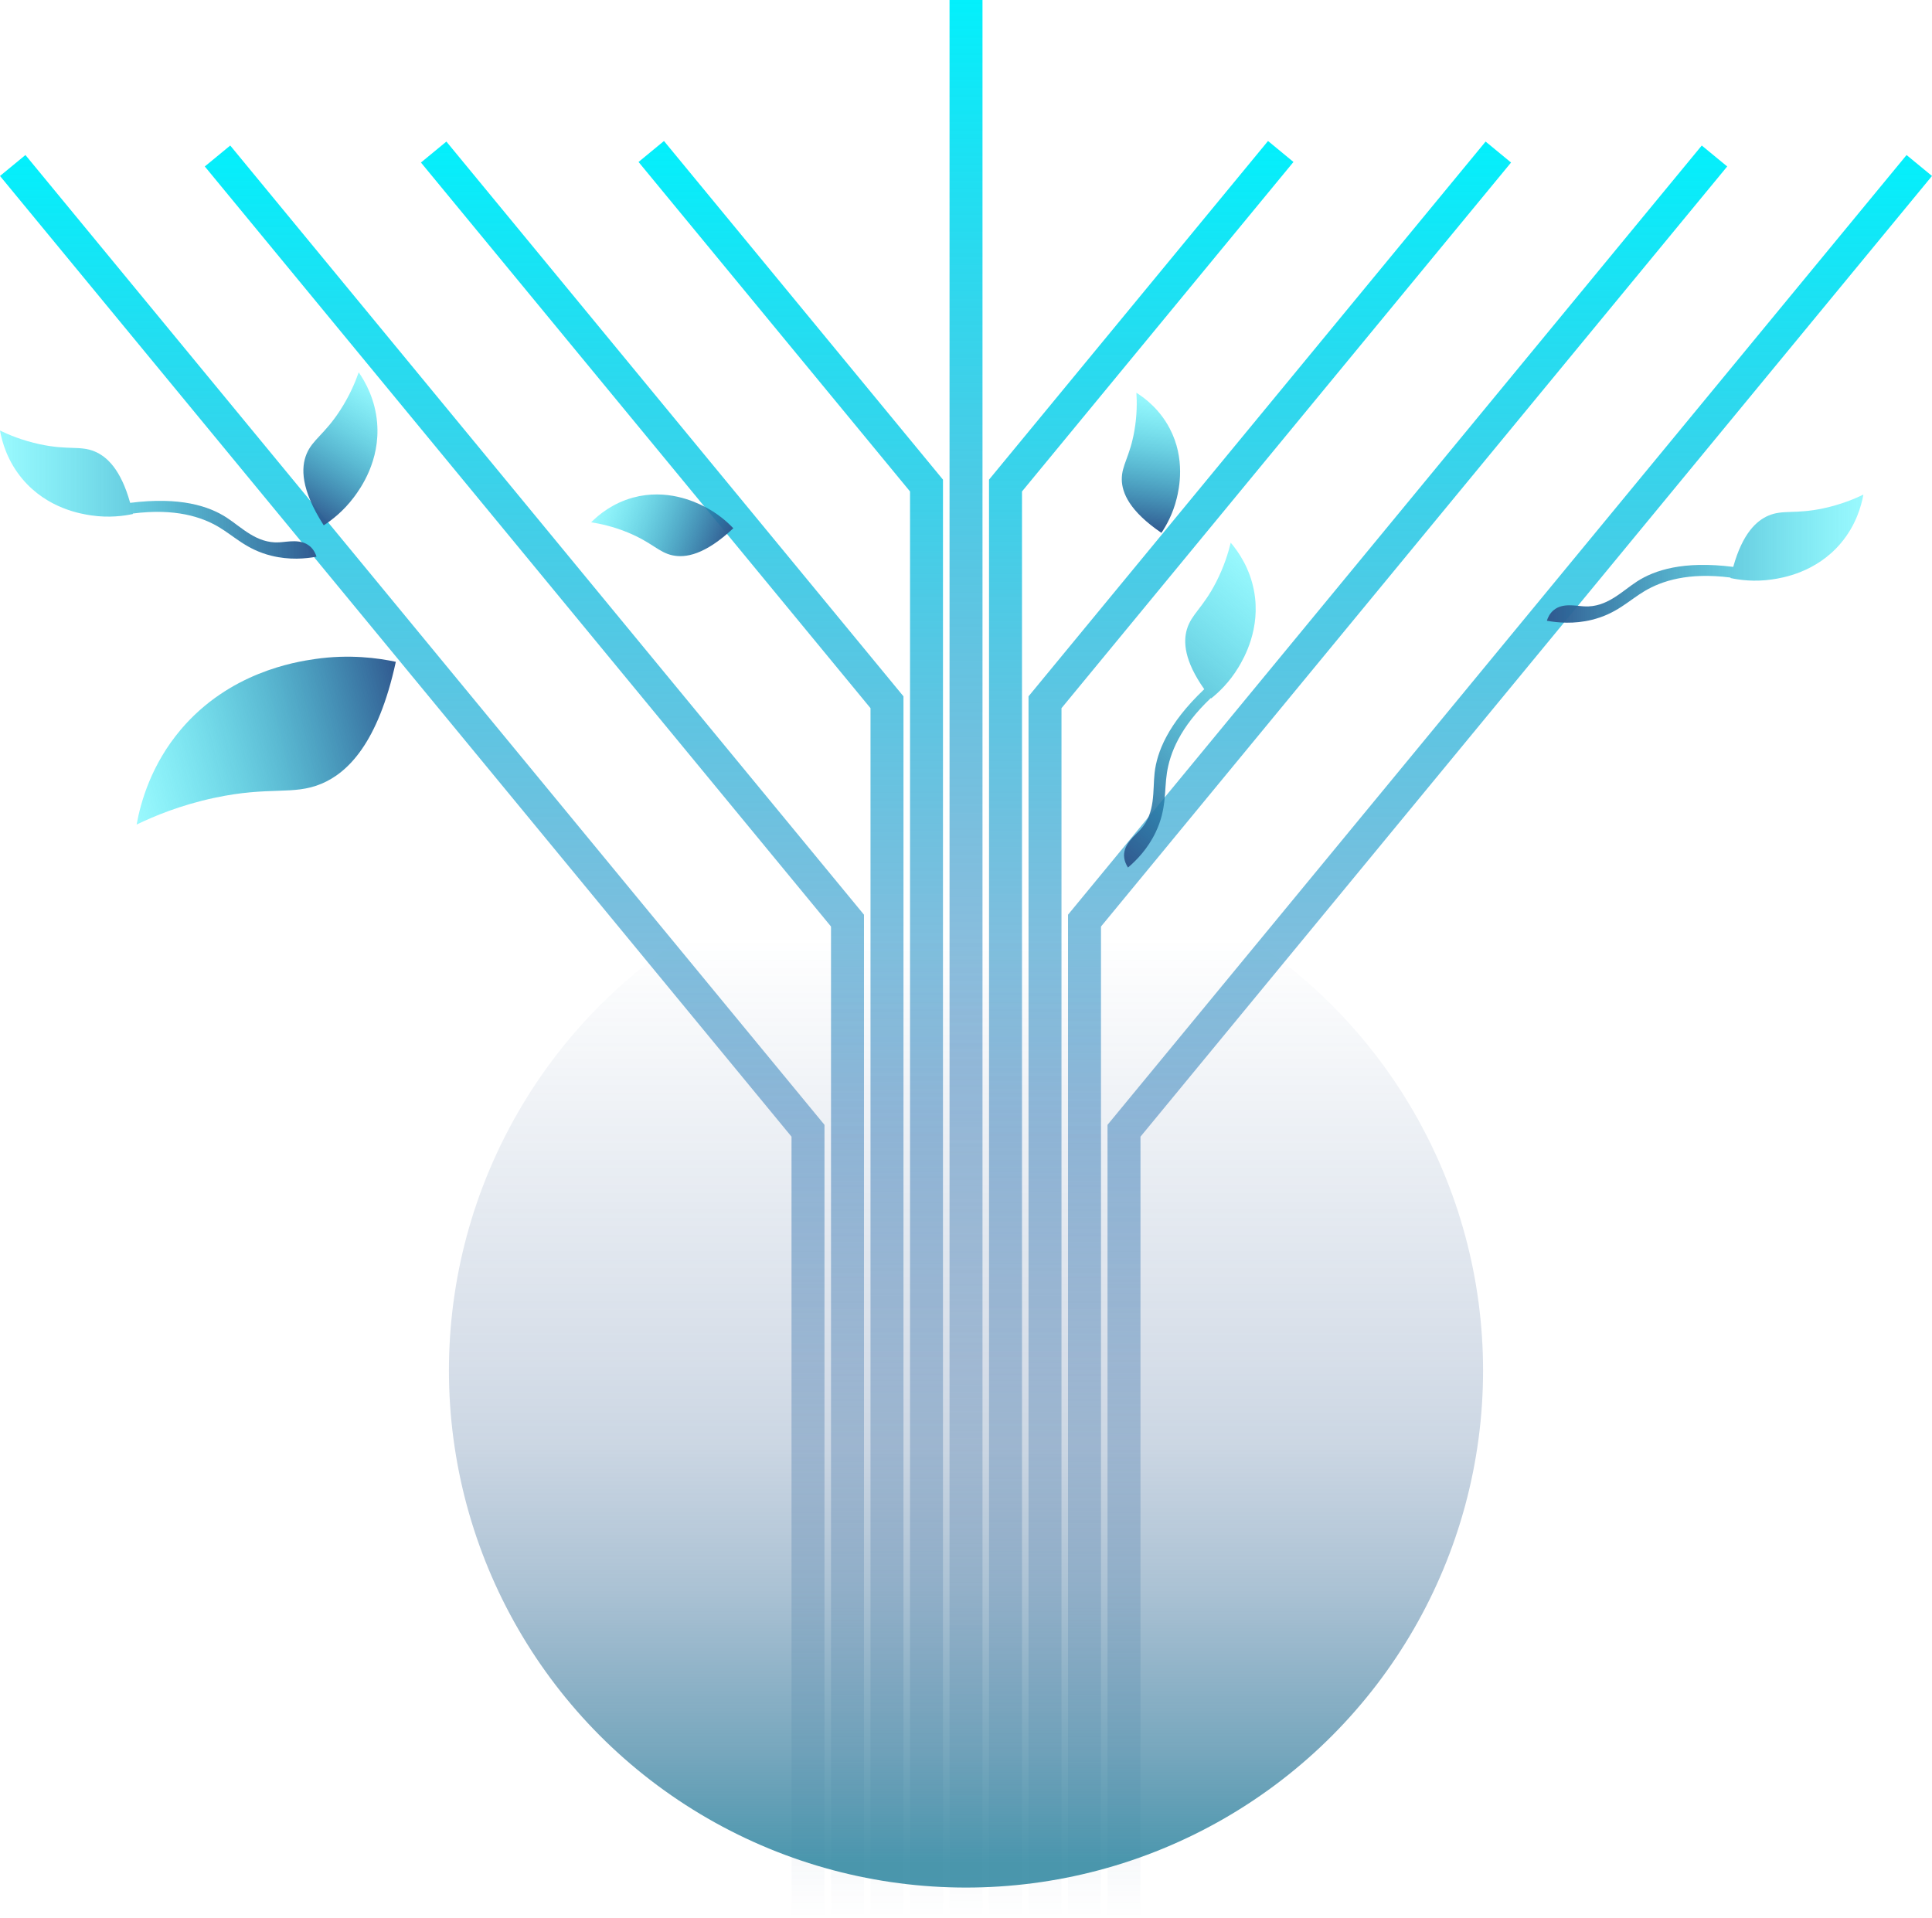 <?xml version="1.0" encoding="UTF-8"?>
<svg id="Layer_2" data-name="Layer 2" xmlns="http://www.w3.org/2000/svg" xmlns:xlink="http://www.w3.org/1999/xlink" viewBox="0 0 713.18 708.05">
  <defs>
    <style>
      .cls-1 {
        fill: url(#linear-gradient-2);
      }

      .cls-2 {
        fill: url(#linear-gradient-6);
      }

      .cls-3 {
        fill: url(#New_Gradient_Swatch_1-3);
      }

      .cls-4 {
        fill: url(#New_Gradient_Swatch_1-5);
      }

      .cls-5 {
        fill: url(#linear-gradient-10);
      }

      .cls-6 {
        fill: url(#New_Gradient_Swatch_1-7);
      }

      .cls-7 {
        fill: url(#New_Gradient_Swatch_1-6);
      }

      .cls-8 {
        fill: url(#linear-gradient-5);
      }

      .cls-9 {
        fill: url(#linear-gradient-7);
      }

      .cls-10 {
        fill: url(#New_Gradient_Swatch_1);
      }

      .cls-11 {
        fill: url(#New_Gradient_Swatch_1-2);
      }

      .cls-12 {
        fill: url(#linear-gradient-9);
      }

      .cls-13 {
        fill: url(#linear-gradient-3);
      }

      .cls-14 {
        fill: url(#linear-gradient);
      }

      .cls-15 {
        fill: url(#New_Gradient_Swatch_1-4);
      }

      .cls-16 {
        fill: url(#linear-gradient-4);
      }

      .cls-17 {
        fill: url(#linear-gradient-8);
      }
    </style>
    <linearGradient id="linear-gradient" x1="152.18" y1="708.05" x2="152.18" y2="57.23" gradientUnits="userSpaceOnUse">
      <stop offset="0" stop-color="#31598f" stop-opacity="0"/>
      <stop offset=".44" stop-color="#317cba" stop-opacity=".5"/>
      <stop offset="1" stop-color="#03f0fc"/>
    </linearGradient>
    <linearGradient id="linear-gradient-2" x1="561" x2="561" xlink:href="#linear-gradient"/>
    <linearGradient id="linear-gradient-3" x1="356.59" y1="707.89" x2="356.59" y2="0" xlink:href="#linear-gradient"/>
    <linearGradient id="linear-gradient-4" x1="197.27" y1="707.89" x2="197.27" y2="53.72" xlink:href="#linear-gradient"/>
    <linearGradient id="linear-gradient-5" x1="244.45" y1="707.89" x2="244.45" y2="52.26" xlink:href="#linear-gradient"/>
    <linearGradient id="linear-gradient-6" x1="291.9" y1="707.89" x2="291.9" y2="52.05" xlink:href="#linear-gradient"/>
    <linearGradient id="linear-gradient-7" x1="515.91" y1="707.89" x2="515.91" y2="53.72" xlink:href="#linear-gradient"/>
    <linearGradient id="linear-gradient-8" x1="468.73" y1="707.89" x2="468.73" y2="52.26" xlink:href="#linear-gradient"/>
    <linearGradient id="linear-gradient-9" x1="421.28" y1="707.89" x2="421.28" y2="52.05" xlink:href="#linear-gradient"/>
    <linearGradient id="linear-gradient-10" x1="356.59" y1="687.71" x2="356.59" y2="346.54" gradientUnits="userSpaceOnUse">
      <stop offset="0" stop-color="#1e7d99" stop-opacity=".8"/>
      <stop offset=".12" stop-color="#237195" stop-opacity=".62"/>
      <stop offset=".3" stop-color="#2a6492" stop-opacity=".39"/>
      <stop offset=".45" stop-color="#2f5c8f" stop-opacity=".25"/>
      <stop offset=".54" stop-color="#31598f" stop-opacity=".2"/>
      <stop offset="1" stop-color="#31598f" stop-opacity="0"/>
    </linearGradient>
    <linearGradient id="New_Gradient_Swatch_1" data-name="New Gradient Swatch 1" x1="-210.11" y1="-135.05" x2="-102.99" y2="-135.05" gradientTransform="translate(281.42 365.5) rotate(-13.61)" gradientUnits="userSpaceOnUse">
      <stop offset="0" stop-color="#03f0fc" stop-opacity=".4"/>
      <stop offset="1" stop-color="#31598f"/>
    </linearGradient>
    <linearGradient id="New_Gradient_Swatch_1-2" data-name="New Gradient Swatch 1" x1="3501.21" y1="-424.95" x2="3556.15" y2="-424.95" gradientTransform="translate(1602.39 -3067.1) rotate(121.39)" xlink:href="#New_Gradient_Swatch_1"/>
    <linearGradient id="New_Gradient_Swatch_1-3" data-name="New Gradient Swatch 1" x1="2920.4" y1="7.65" x2="2970.22" y2="7.65" gradientTransform="translate(862.79 -2741.64) rotate(98.39)" xlink:href="#New_Gradient_Swatch_1"/>
    <linearGradient id="New_Gradient_Swatch_1-4" data-name="New Gradient Swatch 1" x1="463.7" y1="524.4" x2="513.51" y2="524.4" gradientTransform="translate(-24.18 -471.82) rotate(20.92)" xlink:href="#New_Gradient_Swatch_1"/>
    <linearGradient id="New_Gradient_Swatch_1-5" data-name="New Gradient Swatch 1" x1="0" y1="182.59" x2="116.84" y2="182.59" gradientTransform="matrix(1, 0, 0, 1, 0, 0)" xlink:href="#New_Gradient_Swatch_1"/>
    <linearGradient id="New_Gradient_Swatch_1-6" data-name="New Gradient Swatch 1" x1="3663.76" y1="206.24" x2="3780.6" y2="206.24" gradientTransform="translate(4351.61) rotate(-180) scale(1 -1)" xlink:href="#New_Gradient_Swatch_1"/>
    <linearGradient id="New_Gradient_Swatch_1-7" data-name="New Gradient Swatch 1" x1="4235.12" y1="-1439.13" x2="4351.96" y2="-1439.13" gradientTransform="translate(4268.24 -2151.25) rotate(129.29) scale(1 -1)" xlink:href="#New_Gradient_Swatch_1"/>
  </defs>
  <g id="Layer_1-2" data-name="Layer 1">
    <g>
      <g>
        <polygon class="cls-14" points="304.35 415.24 9.39 57.23 0 64.96 292.18 419.61 292.18 708.05 304.35 708.05 304.35 415.29 304.29 415.29 304.35 415.24"/>
        <polygon class="cls-1" points="713.18 64.96 703.79 57.23 408.83 415.24 408.89 415.29 408.83 415.29 408.83 708.05 421 708.05 421 419.61 713.18 64.96"/>
        <rect class="cls-13" x="350.51" width="12.17" height="707.89"/>
        <polygon class="cls-16" points="318.93 337.67 84.99 53.72 75.6 61.45 306.76 342.04 306.76 707.89 318.93 707.89 318.93 337.69 318.9 337.69 318.93 337.67"/>
        <polygon class="cls-8" points="333.51 257.06 164.78 52.26 155.39 60 321.34 261.43 321.34 707.89 333.51 707.89 333.51 257.06 333.51 257.06 333.51 257.06"/>
        <polygon class="cls-2" points="348.09 177.06 245.1 52.05 235.71 59.79 335.93 181.43 335.93 707.89 348.09 707.89 348.09 177.07 348.09 177.07 348.09 177.06"/>
        <polygon class="cls-9" points="637.58 61.45 628.19 53.72 394.25 337.67 394.28 337.69 394.25 337.69 394.25 707.89 406.42 707.89 406.42 342.04 637.58 61.45"/>
        <polygon class="cls-17" points="557.79 60 548.4 52.26 379.67 257.06 379.67 257.06 379.67 257.06 379.67 707.89 391.84 707.89 391.84 261.43 557.79 60"/>
        <polygon class="cls-12" points="477.47 59.79 468.08 52.05 365.09 177.06 365.09 177.07 365.09 177.07 365.09 707.89 377.26 707.89 377.26 181.43 477.47 59.79"/>
      </g>
      <circle class="cls-5" cx="356.59" cy="505.94" r="190.87"/>
      <path class="cls-10" d="M146.11,244.31c-6.52-1.39-17.12-2.87-29.87-1.02-7.47,1.08-31.7,4.98-49.53,26.08-10.89,12.89-14.77,26.73-16.28,35.02,6.46-3.12,16.26-7.2,28.69-9.86,20.53-4.4,29.07-.81,39.53-5.2,9.59-4.03,20.9-14.81,27.46-45.01Z"/>
      <path class="cls-11" d="M119.51,193.92c2.87-1.86,7.25-5.17,11.2-10.46,2.31-3.1,9.69-13.3,8.5-27.42-.72-8.62-4.34-15.05-6.79-18.6-1.21,3.47-3.29,8.51-6.83,13.98-5.85,9.04-10.25,10.84-12.45,16.22-2.02,4.94-2.21,12.95,6.36,26.28Z"/>
      <path class="cls-3" d="M428.73,196.69c1.73-2.57,4.22-6.88,5.64-12.7,.83-3.41,3.38-14.53-2.62-25.89-3.66-6.94-8.95-11.02-12.26-13.12,.22,3.33,.27,8.26-.75,14.09-1.68,9.62-4.71,12.68-4.64,17.95,.07,4.84,2.74,11.59,14.62,19.68Z"/>
      <path class="cls-15" d="M270.7,195.02c-2.13-2.25-5.8-5.61-11.17-8.26-3.15-1.55-13.46-6.45-25.85-3.07-7.57,2.07-12.7,6.35-15.47,9.12,3.3,.51,8.13,1.53,13.59,3.78,9.02,3.73,11.35,7.35,16.51,8.43,4.74,.99,11.91-.17,22.38-10Z"/>
      <path class="cls-4" d="M114.36,201.63c-3.32-2.8-8.12-1.59-11.33-1.42-8.34,.46-13.88-5.6-19.47-9.2-6.38-4.12-16.99-7.72-35.52-5.38-3.44-12.38-8.61-17.09-13.07-18.96-5.36-2.25-9.74-.41-20.27-2.67-6.37-1.37-11.4-3.46-14.71-5.06,.78,4.25,2.76,11.35,8.35,17.96,9.14,10.82,21.57,12.82,25.4,13.37,6.53,.95,11.97,.19,15.32-.52-.01-.06-.03-.12-.04-.18,15.62-2.01,25.45,1.26,31.71,4.97,5.87,3.48,10.33,8.36,19.47,10.62,6.66,1.64,12.59,1.1,16.64,.35-.35-1.11-1.04-2.68-2.48-3.89Z"/>
      <path class="cls-7" d="M573.49,225.27c3.32-2.8,8.12-1.59,11.33-1.42,8.34,.46,13.88-5.6,19.47-9.2,6.38-4.12,16.99-7.72,35.52-5.38,3.44-12.38,8.61-17.09,13.07-18.96,5.36-2.25,9.74-.41,20.27-2.67,6.37-1.37,11.4-3.46,14.71-5.06-.78,4.25-2.76,11.35-8.35,17.96-9.14,10.82-21.57,12.82-25.4,13.37-6.53,.95-11.97,.19-15.32-.52,.01-.06,.03-.12,.04-.18-15.62-2.01-25.45,1.26-31.71,4.97-5.87,3.48-10.33,8.36-19.47,10.62-6.66,1.64-12.59,1.1-16.64,.35,.35-1.11,1.04-2.68,2.48-3.89Z"/>
      <path class="cls-6" d="M414.93,315.87c-.07-4.34,3.91-7.29,6.08-9.66,5.63-6.16,4.46-14.29,5.2-20.89,.85-7.55,4.78-18.03,18.33-30.9-7.4-10.5-7.77-17.49-6.4-22.12,1.65-5.58,5.85-7.8,10.77-17.38,2.98-5.8,4.54-11.01,5.4-14.59,2.8,3.3,7.03,9.33,8.61,17.84,2.58,13.93-3.74,24.81-5.73,28.13-3.4,5.66-7.44,9.39-10.1,11.52-.04-.05-.07-.09-.11-.14-11.45,10.82-15.14,20.5-16.23,27.69-1.02,6.75-.07,13.29-4.11,21.79-2.94,6.19-7.12,10.44-10.26,13.1-.63-.98-1.41-2.5-1.44-4.38Z"/>
    </g>
  </g>
</svg>